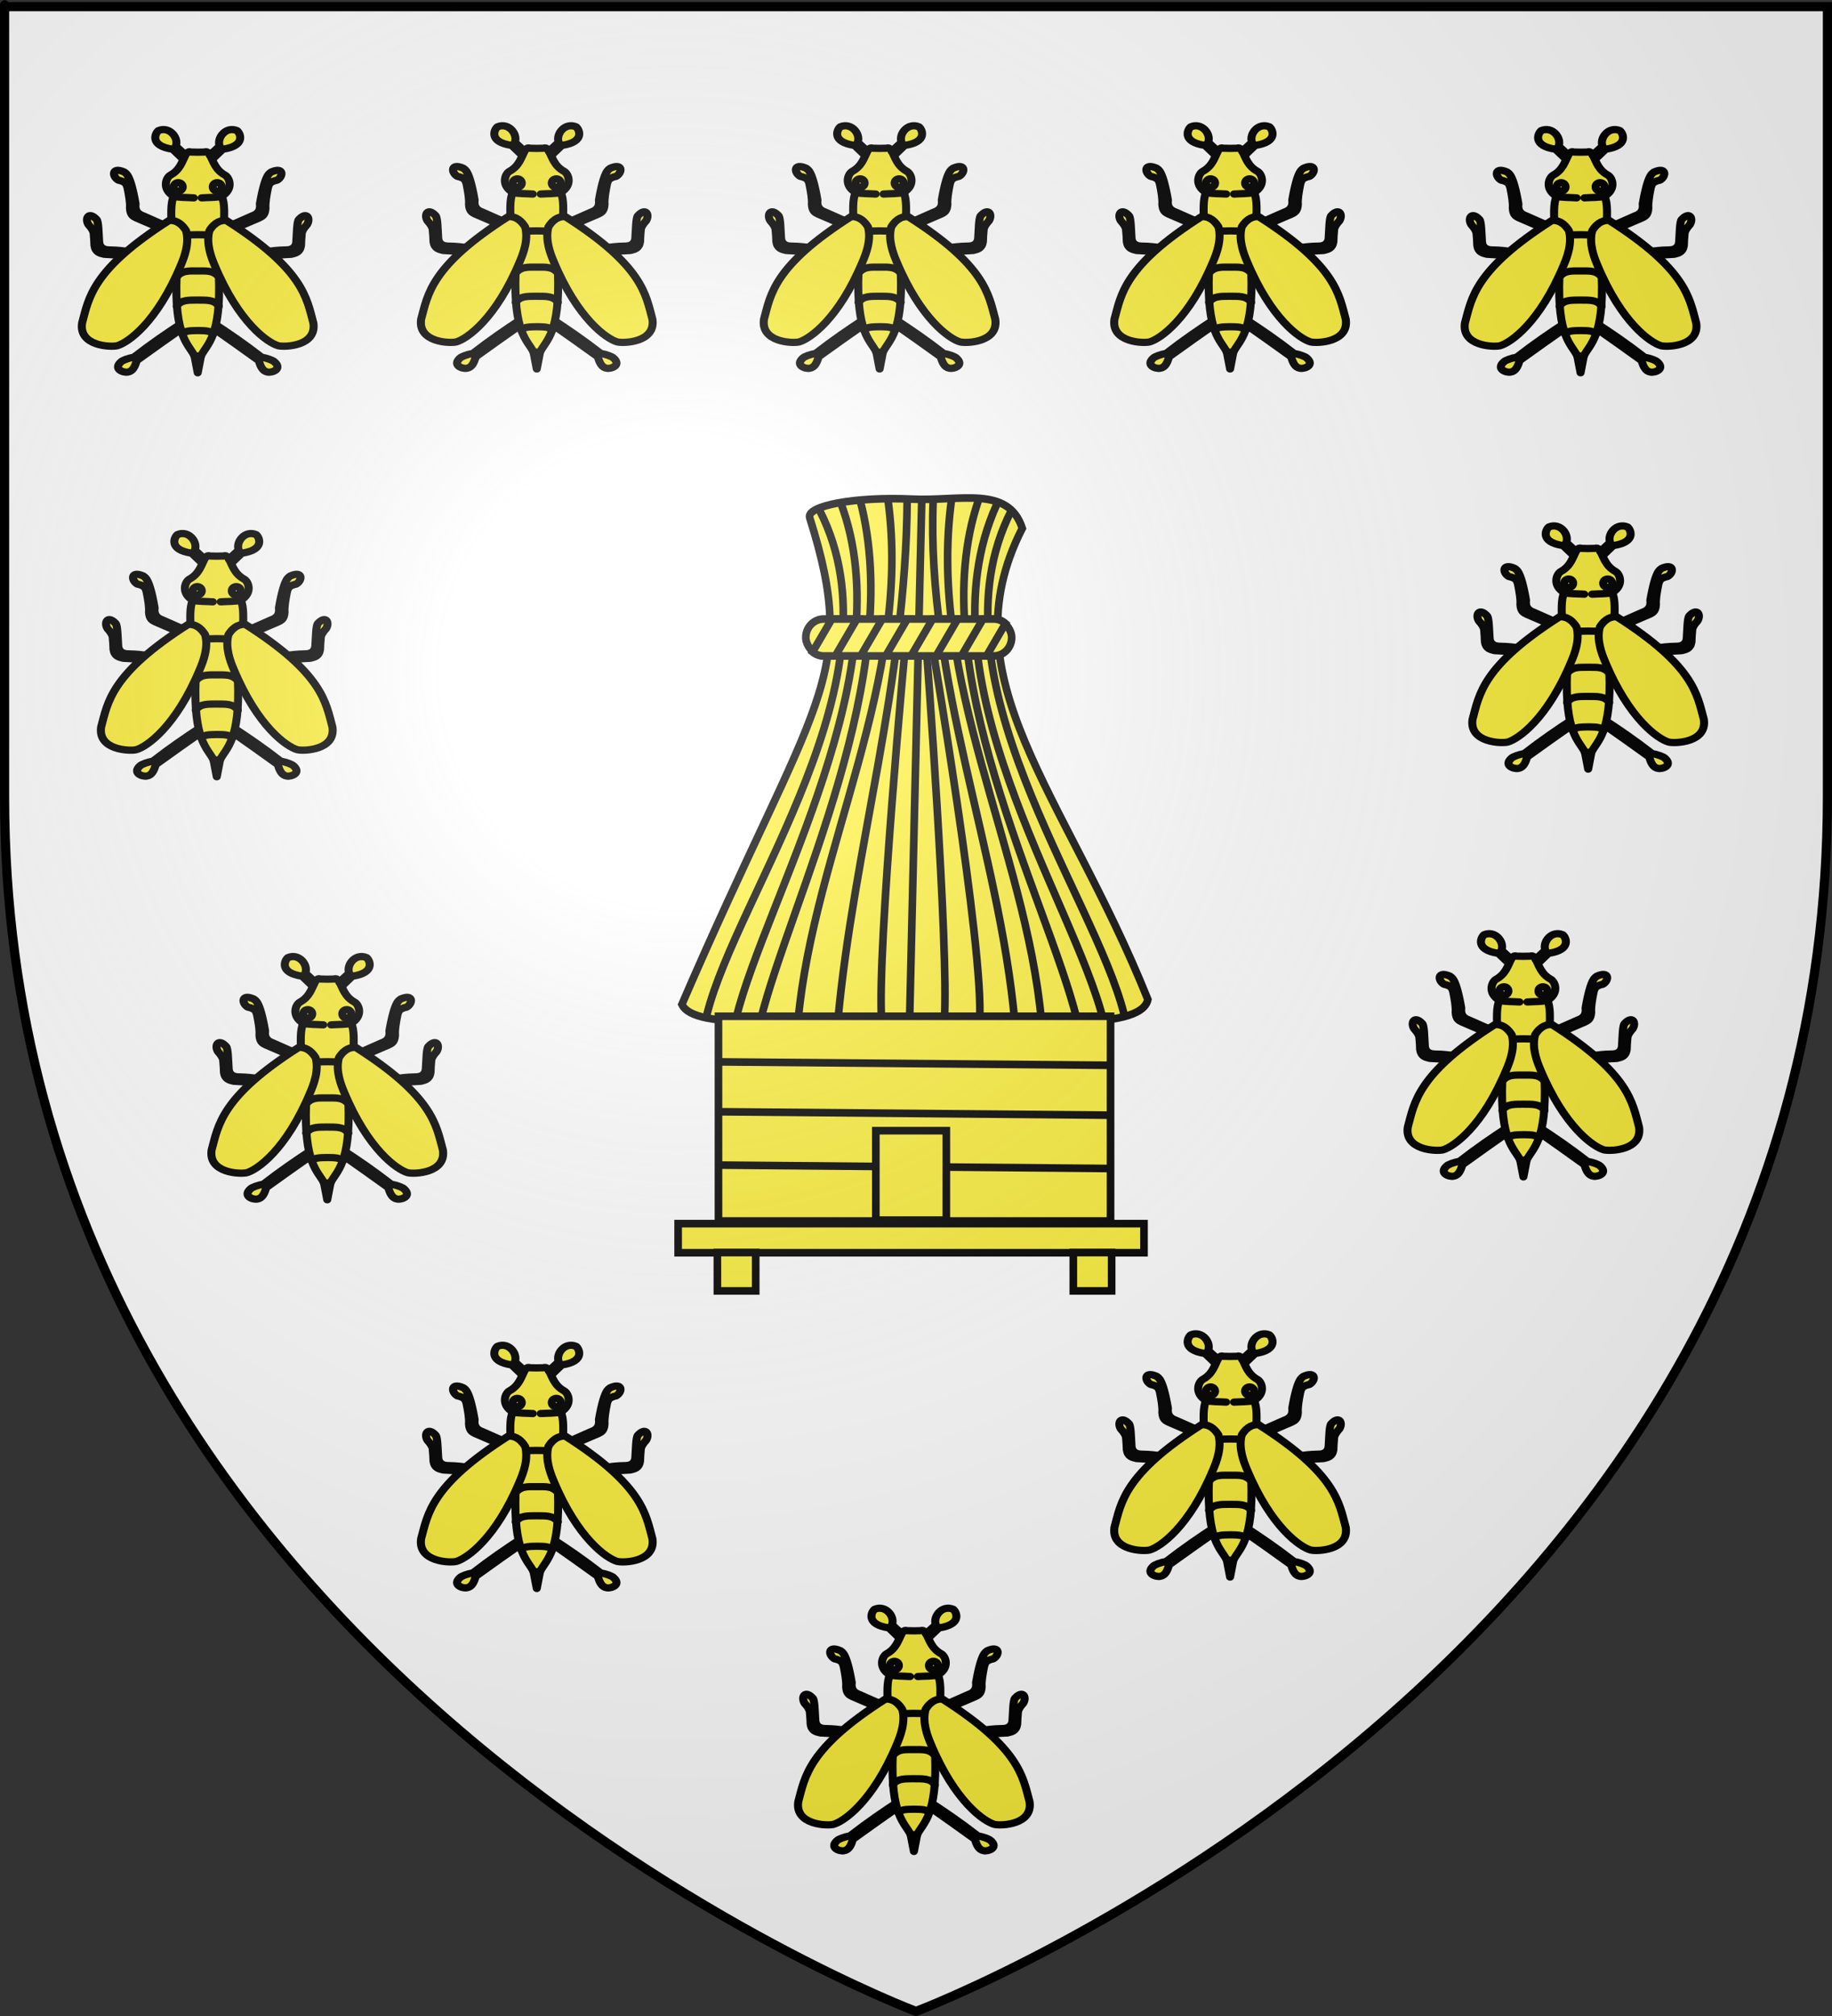 <?xml version="1.0" encoding="UTF-8" standalone="no"?>
<svg
   xmlns:dc="http://purl.org/dc/elements/1.1/"
   xmlns:cc="http://creativecommons.org/ns#"
   xmlns:rdf="http://www.w3.org/1999/02/22-rdf-syntax-ns#"
   xmlns:svg="http://www.w3.org/2000/svg"
   xmlns="http://www.w3.org/2000/svg"
   xmlns:xlink="http://www.w3.org/1999/xlink"
   xmlns:sodipodi="http://sodipodi.sourceforge.net/DTD/sodipodi-0.dtd"
   xmlns:inkscape="http://www.inkscape.org/namespaces/inkscape"
   height="660"
   width="600"
   version="1.0"
   id="svg2"
   sodipodi:version="0.32"
   inkscape:version="0.46"
   sodipodi:docname="prov2.svg"
   sodipodi:docbase="E:\Mes documents\Mes images\Héraldique\Réalisations\Communes européennes\France\43 - Haute-Loire"
   inkscape:export-filename="/Users/olivier/Desktop/Blason Rouge/Blason_Vide_3D.png"
   inkscape:export-xdpi="144"
   inkscape:export-ydpi="144"
   inkscape:output_extension="org.inkscape.output.svg.inkscape">
  <rect width="100%" height="100%" fill="#333333" stroke="none"/>
  <sodipodi:namedview
     inkscape:window-height="723"
     inkscape:window-width="1024"
     inkscape:pageshadow="2"
     inkscape:pageopacity="0.0"
     guidetolerance="10.0"
     gridtolerance="10.0"
     objecttolerance="10.0"
     borderopacity="1.0"
     bordercolor="#666666"
     pagecolor="#ffffff"
     id="base"
     showgrid="false"
     height="660px"
     inkscape:zoom="0.80757541"
     inkscape:cx="300"
     inkscape:cy="329.99986"
     inkscape:window-x="207"
     inkscape:window-y="207"
     inkscape:current-layer="layer3" />
  <desc
     id="desc4">Flag of Canton of Valais (Wallis)</desc>
  <defs
     id="defs6">
    <linearGradient
       id="linearGradient2893">
      <stop
         style="stop-color:white;stop-opacity:0.314;"
         offset="0"
         id="stop2895" />
      <stop
         id="stop2897"
         offset="0.19"
         style="stop-color:white;stop-opacity:0.251;" />
      <stop
         style="stop-color:#6b6b6b;stop-opacity:0.125;"
         offset="0.6"
         id="stop2901" />
      <stop
         style="stop-color:black;stop-opacity:0.125;"
         offset="1"
         id="stop2899" />
    </linearGradient>
    <radialGradient
       inkscape:collect="always"
       xlink:href="#linearGradient2893"
       id="radialGradient3163"
       gradientUnits="userSpaceOnUse"
       gradientTransform="matrix(1.353,0,0,1.349,-77.629,-85.747)"
       cx="221.445"
       cy="226.331"
       fx="221.445"
       fy="226.331"
       r="300" />
  </defs>
  <g
     inkscape:groupmode="layer"
     id="layer3"
     inkscape:label="Fond écu"
     style="display:inline">
    <path
       id="path2855"
       style="fill:#ffffff;fill-opacity:1;fill-rule:evenodd;stroke:none;stroke-width:1px;stroke-linecap:butt;stroke-linejoin:miter;stroke-opacity:1"
       d="M 300,658.5 C 300,658.5 598.5,546.18 598.5,260.728 C 598.5,-24.723 598.5,2.176 598.5,2.176 L 1.5,2.176 L 1.5,260.728 C 1.5,546.18 300,658.5 300,658.5 z "
       sodipodi:nodetypes="cccccc" />
    <g
       id="g2984"
       transform="matrix(0.148,0,0,0.148,110.195,140.678)" />
  </g>
  <g
     inkscape:groupmode="layer"
     id="layer4"
     inkscape:label="Meubles">
    <g
       id="g3526"
       transform="matrix(0.69,0,0,0.69,220.843,162.396)"
       style="stroke:#000000;stroke-opacity:1;stroke-width:3.621;stroke-miterlimit:4;stroke-dasharray:none">
      <g
         transform="translate(-187.156,-71.308)"
         style="display:inline;stroke:#000000;stroke-opacity:1;stroke-width:3.621;stroke-miterlimit:4;stroke-dasharray:none"
         inkscape:label="Fond écu"
         id="g3528">
        <g
           transform="matrix(3.624,0,0,3.624,-645.187,22.442)"
           id="g11341"
           style="stroke:#000000;stroke-opacity:1;stroke-width:0.999;stroke-miterlimit:4;stroke-dasharray:none">
          <path
             style="fill:#fcef3c;fill-opacity:1;fill-rule:evenodd;stroke:#000000;stroke-width:0.999;stroke-linecap:butt;stroke-linejoin:miter;stroke-miterlimit:4;stroke-dasharray:none;stroke-opacity:1"
             d="M 247.415,16.342 C 254.065,37.444 248.134,39.608 230.668,80.042 C 232.38,83.569 245.373,81.87 260.694,82.005 C 275.427,82.134 290.741,83.745 291.702,79.405 C 280.745,52.121 265.218,37.349 275.251,17.708 C 273.433,12.062 267.083,14.186 260.851,13.89 C 253.373,13.535 246.882,14.761 247.415,16.342 z"
             id="path6015"
             sodipodi:nodetypes="ccsccsc" />
          <path
             style="fill:none;fill-rule:evenodd;stroke:#000000;stroke-width:0.999;stroke-linecap:butt;stroke-linejoin:miter;stroke-opacity:1;stroke-miterlimit:4;stroke-dasharray:none"
             d="M 233.939,81.377 C 237.92,65.452 259.738,37.105 248.749,15.447"
             id="path4212"
             sodipodi:nodetypes="cc" />
          <path
             sodipodi:nodetypes="cc"
             id="path4214"
             d="M 288.598,81.377 C 284.617,65.452 262.8,37.105 273.788,15.447"
             style="fill:none;fill-rule:evenodd;stroke:#000000;stroke-width:0.999;stroke-linecap:butt;stroke-linejoin:miter;stroke-opacity:1;stroke-miterlimit:4;stroke-dasharray:none" />
          <path
             style="fill:none;fill-rule:evenodd;stroke:#000000;stroke-width:0.999;stroke-linecap:butt;stroke-linejoin:miter;stroke-opacity:1;stroke-miterlimit:4;stroke-dasharray:none"
             d="M 285.891,82.173 C 281.91,66.248 261.685,37.265 271.877,14.651"
             id="path4216"
             sodipodi:nodetypes="cc" />
          <path
             sodipodi:nodetypes="cc"
             id="path4218"
             d="M 237.761,81.855 C 241.742,65.93 259.738,36.15 251.457,14.333"
             style="fill:none;fill-rule:evenodd;stroke:#000000;stroke-width:0.999;stroke-linecap:butt;stroke-linejoin:miter;stroke-opacity:1;stroke-miterlimit:4;stroke-dasharray:none" />
          <path
             style="fill:none;fill-rule:evenodd;stroke:#000000;stroke-width:0.999;stroke-linecap:butt;stroke-linejoin:miter;stroke-opacity:1;stroke-miterlimit:4;stroke-dasharray:none"
             d="M 240.946,82.173 C 244.927,66.248 260.056,36.946 254.005,14.014"
             id="path4220"
             sodipodi:nodetypes="cc" />
          <path
             sodipodi:nodetypes="cc"
             id="path4222"
             d="M 282.417,82.014 C 278.436,66.089 262.033,35.831 269.518,14.014"
             style="fill:none;fill-rule:evenodd;stroke:#000000;stroke-width:0.999;stroke-linecap:butt;stroke-linejoin:miter;stroke-opacity:1;stroke-miterlimit:4;stroke-dasharray:none" />
          <path
             sodipodi:nodetypes="cc"
             id="path4224"
             d="M 245.883,82.173 C 247.953,59.719 260.852,37.583 257.667,14.014"
             style="fill:none;fill-rule:evenodd;stroke:#000000;stroke-width:0.999;stroke-linecap:butt;stroke-linejoin:miter;stroke-opacity:1;stroke-miterlimit:4;stroke-dasharray:none" />
          <path
             style="fill:none;fill-rule:evenodd;stroke:#000000;stroke-width:0.999;stroke-linecap:butt;stroke-linejoin:miter;stroke-opacity:1;stroke-miterlimit:4;stroke-dasharray:none"
             d="M 277.758,82.173 C 275.688,59.719 262.789,37.583 265.974,14.014"
             id="path4226"
             sodipodi:nodetypes="cc" />
          <path
             sodipodi:nodetypes="cc"
             id="path4228"
             d="M 274.255,82.173 C 272.185,59.719 262.63,37.583 263.585,14.014"
             style="fill:none;fill-rule:evenodd;stroke:#000000;stroke-width:0.999;stroke-linecap:butt;stroke-linejoin:miter;stroke-opacity:1;stroke-miterlimit:4;stroke-dasharray:none" />
          <path
             style="fill:none;fill-rule:evenodd;stroke:#000000;stroke-width:0.999;stroke-linecap:butt;stroke-linejoin:miter;stroke-opacity:1;stroke-miterlimit:4;stroke-dasharray:none"
             d="M 251.097,82.173 C 253.167,59.719 260.015,38.061 260.174,14.014"
             id="path4230"
             sodipodi:nodetypes="cc" />
          <path
             sodipodi:nodetypes="cc"
             id="path4232"
             d="M 260.492,82.173 C 260.492,82.173 262.085,14.014 262.085,14.014"
             style="fill:none;fill-rule:evenodd;stroke:#000000;stroke-width:0.999;stroke-linecap:butt;stroke-linejoin:miter;stroke-opacity:1;stroke-miterlimit:4;stroke-dasharray:none" />
          <path
             style="fill:none;fill-rule:evenodd;stroke:#000000;stroke-width:0.999;stroke-linecap:butt;stroke-linejoin:miter;stroke-opacity:1;stroke-miterlimit:4;stroke-dasharray:none"
             d="M 256.83,82.173 C 256.193,72.937 260.015,32.169 260.015,32.169"
             id="path4234"
             sodipodi:nodetypes="cc" />
          <path
             sodipodi:nodetypes="cc"
             id="path4236"
             d="M 265.039,82.173 C 265.676,72.937 262.65,32.806 262.65,32.806"
             style="fill:none;fill-rule:evenodd;stroke:#000000;stroke-width:0.999;stroke-linecap:butt;stroke-linejoin:miter;stroke-opacity:1;stroke-miterlimit:4;stroke-dasharray:none" />
          <path
             style="fill:none;fill-rule:evenodd;stroke:#000000;stroke-width:0.999;stroke-linecap:butt;stroke-linejoin:miter;stroke-opacity:1;stroke-miterlimit:4;stroke-dasharray:none"
             d="M 269.657,82.173 C 270.294,72.937 263.287,32.009 263.287,32.009"
             id="path4238"
             sodipodi:nodetypes="cc" />
          <rect
             style="fill:#fcef3c;fill-opacity:1;fill-rule:nonzero;stroke:#000000;stroke-width:0.999;stroke-linecap:butt;stroke-linejoin:miter;marker:none;marker-start:none;marker-mid:none;marker-end:none;stroke-miterlimit:4;stroke-dasharray:none;stroke-dashoffset:0;stroke-opacity:1;visibility:visible;display:inline;overflow:visible"
             id="rect7704"
             width="26.966"
             height="4.836"
             x="246.898"
             y="29.583"
             ry="2.418"
             rx="2.345" />
          <path
             style="fill:#fcef3c;fill-opacity:1;fill-rule:nonzero;stroke:#000000;stroke-width:0.999;stroke-linecap:butt;stroke-linejoin:miter;marker:none;marker-start:none;marker-mid:none;marker-end:none;stroke-miterlimit:4;stroke-dasharray:none;stroke-dashoffset:0;stroke-opacity:1;visibility:visible;display:inline;overflow:visible"
             d="M 250.305,29.584 L 247.785,33.898 C 248.185,34.225 248.69,34.421 249.241,34.421 L 250.767,34.421 L 253.592,29.584 L 250.305,29.584 z M 256.908,29.584 L 254.082,34.421 L 257.365,34.421 L 260.19,29.584 L 256.908,29.584 z M 263.51,29.584 L 260.685,34.421 L 263.968,34.421 L 266.793,29.584 L 263.51,29.584 z M 270.108,29.584 L 267.283,34.421 L 270.571,34.421 L 273.049,30.172 C 272.638,29.807 272.105,29.584 271.518,29.584 L 270.108,29.584 z"
             id="rect7758" />
          <path
             style="fill:#fcef3c;fill-opacity:1;fill-rule:nonzero;stroke:#000000;stroke-width:0.999;stroke-miterlimit:4;stroke-dasharray:none;stroke-opacity:1"
             d="M 235.459,81.593 L 286.813,81.593 L 286.813,108.399 L 235.459,108.399 L 235.459,81.593 z"
             id="rect6012" />
          <path
             style="fill:none;fill-rule:evenodd;stroke:#000000;stroke-width:0.999;stroke-linecap:butt;stroke-linejoin:miter;stroke-opacity:1;stroke-miterlimit:4;stroke-dasharray:none"
             d="M 235.574,87.564 C 286.923,88.015 286.923,88.015 286.923,88.015"
             id="path7787" />
          <path
             id="path7789"
             d="M 235.574,94.095 C 286.923,94.546 286.923,94.546 286.923,94.546"
             style="fill:none;fill-rule:evenodd;stroke:#000000;stroke-width:0.999;stroke-linecap:butt;stroke-linejoin:miter;stroke-opacity:1;stroke-miterlimit:4;stroke-dasharray:none" />
          <path
             style="fill:none;fill-rule:evenodd;stroke:#000000;stroke-width:0.999;stroke-linecap:butt;stroke-linejoin:miter;stroke-opacity:1;stroke-miterlimit:4;stroke-dasharray:none"
             d="M 235.574,101.077 C 286.923,101.527 286.923,101.527 286.923,101.527"
             id="path7791" />
          <rect
             style="fill:#fcef3c;fill-opacity:1;fill-rule:nonzero;stroke:#000000;stroke-width:0.999;stroke-miterlimit:4;stroke-dasharray:none;stroke-opacity:1"
             id="rect7793"
             width="9.234"
             height="11.711"
             x="256.069"
             y="96.573" />
          <rect
             y="108.742"
             x="230.177"
             height="3.812"
             width="61.017"
             id="rect7795"
             style="fill:#fcef3c;fill-opacity:1;fill-rule:nonzero;stroke:#000000;stroke-width:0.999;stroke-miterlimit:4;stroke-dasharray:none;stroke-opacity:1" />
          <rect
             y="112.53"
             x="235.316"
             height="5.021"
             width="5.021"
             id="rect7797"
             style="fill:#fcef3c;fill-opacity:1;fill-rule:nonzero;stroke:#000000;stroke-width:0.999;stroke-miterlimit:4;stroke-dasharray:none;stroke-opacity:1" />
          <rect
             style="fill:#fcef3c;fill-opacity:1;fill-rule:nonzero;stroke:#000000;stroke-width:0.999;stroke-miterlimit:4;stroke-dasharray:none;stroke-opacity:1"
             id="rect7799"
             width="5.021"
             height="5.021"
             x="281.935"
             y="112.53" />
        </g>
      </g>
      <g
         transform="translate(-187.156,-71.308)"
         inkscape:label="Meubles"
         id="g3556"
         style="stroke:#000000;stroke-opacity:1;stroke-width:3.621;stroke-miterlimit:4;stroke-dasharray:none" />
      <g
         transform="translate(-187.156,-71.308)"
         inkscape:label="Reflet final"
         id="g3558"
         style="stroke:#000000;stroke-opacity:1;stroke-width:3.621;stroke-miterlimit:4;stroke-dasharray:none" />
      <g
         transform="translate(-187.156,-71.308)"
         inkscape:label="Contour final"
         id="g3560"
         style="stroke:#000000;stroke-opacity:1;stroke-width:3.621;stroke-miterlimit:4;stroke-dasharray:none" />
    </g>
    <g
       id="g3036"
       transform="matrix(0.148,0,0,0.148,254.921,517.464)"
       style="fill:#fcef3c;stroke:#000000;stroke-opacity:1;stroke-width:16.849;stroke-miterlimit:4;stroke-dasharray:none">
      <g
         id="g3038"
         style="display:inline;fill:#fcef3c;stroke:#000000;stroke-opacity:1;stroke-width:9.113;stroke-miterlimit:4;stroke-dasharray:none"
         transform="matrix(1.947,0,0,1.756,-335.076,-294.043)">
        <g
           id="g3040"
           style="fill:#fcef3c;stroke:#000000;stroke-opacity:1;stroke-width:9.113;stroke-miterlimit:4;stroke-dasharray:none">
          <path
             id="path3042"
             style="opacity:1;fill:#fcef3c;fill-opacity:1;fill-rule:nonzero;stroke:#000000;stroke-width:9.113;stroke-linecap:round;stroke-linejoin:round;marker:none;marker-start:none;marker-mid:none;marker-end:none;stroke-miterlimit:4;stroke-dasharray:none;stroke-dashoffset:0;stroke-opacity:1;visibility:visible;display:inline;overflow:visible"
             d="M 308.571,445.934 C 291.587,458.16 273.865,471.543 253.571,488.969 C 246.916,490.261 240.716,493.011 239.116,494.693 C 229.406,504.109 242.007,508.819 246.607,507.719 C 252.268,506.867 254.901,500.716 256.786,493.255 C 274.881,478.706 292.976,464.666 311.071,450.576" />
          <path
             id="path3044"
             style="opacity:1;fill:#fcef3c;fill-opacity:1;fill-rule:nonzero;stroke:#000000;stroke-width:9.113;stroke-linecap:round;stroke-linejoin:round;marker:none;marker-start:none;marker-mid:none;marker-end:none;stroke-miterlimit:4;stroke-dasharray:none;stroke-dashoffset:0;stroke-opacity:1;visibility:visible;display:inline;overflow:visible"
             d="M 309.464,239.505 L 297.679,227.005 C 270.681,222.638 278.007,206.623 281.429,203.612 C 293.927,197.564 304.816,212.527 301.25,223.076 L 312.5,234.505" />
          <path
             id="path3046"
             style="opacity:1;fill:#fcef3c;fill-opacity:1;fill-rule:nonzero;stroke:#000000;stroke-width:9.113;stroke-linecap:round;stroke-linejoin:round;marker:none;marker-start:none;marker-mid:none;marker-end:none;stroke-miterlimit:4;stroke-dasharray:none;stroke-dashoffset:0;stroke-opacity:1;visibility:visible;display:inline;overflow:visible"
             d="M 290.893,323.969 L 264.286,310.934 C 258.249,308.638 254.453,304.4 255.536,295.934 C 249.381,256.759 244.281,257.649 242.679,255.755 C 228.191,248.531 228.617,261.194 235.893,265.934 C 244.281,267.96 245.028,270.804 246.25,275.041 C 248.065,284.998 249.637,294.617 249.107,301.291 C 249.609,310.567 253.17,311.686 256.429,313.612 L 286.429,327.898" />
          <path
             id="path3048"
             style="opacity:1;fill:#fcef3c;fill-opacity:1;fill-rule:nonzero;stroke:#000000;stroke-width:9.113;stroke-linecap:round;stroke-linejoin:round;marker:none;marker-start:none;marker-mid:none;marker-end:none;stroke-miterlimit:4;stroke-dasharray:none;stroke-dashoffset:0;stroke-opacity:1;visibility:visible;display:inline;overflow:visible"
             d="M 246.964,355.755 C 240.361,355.044 237.679,354.072 224.643,353.791 C 217.885,353.459 214.2,349.419 214.107,342.898 C 213.467,332.75 213.413,318.388 211.25,315.576 C 202.204,304.593 197.589,314.251 201.964,322.005 C 204.884,325.576 207.3,329.148 207.857,332.719 C 208.405,338.898 208.678,343.981 208.75,348.255 C 209.909,357.008 214.965,357.969 219.821,359.326 L 245.357,360.934" />
          <path
             id="path3050"
             style="opacity:1;fill:#fcef3c;fill-opacity:1;fill-rule:nonzero;stroke:#000000;stroke-width:9.113;stroke-linecap:round;stroke-linejoin:round;marker:none;marker-start:none;marker-mid:none;marker-end:none;stroke-miterlimit:4;stroke-dasharray:none;stroke-dashoffset:0;stroke-opacity:1;visibility:visible;display:inline;overflow:visible"
             d="M 343.744,445.934 C 360.729,458.16 378.45,471.543 398.744,488.969 C 405.4,490.261 411.6,493.011 413.2,494.693 C 422.909,504.109 410.308,508.819 405.708,507.719 C 400.047,506.867 397.414,500.716 395.53,493.255 C 377.435,478.706 359.339,464.666 341.244,450.576" />
          <path
             id="path3052"
             style="fill:#fcef3c;fill-opacity:1;fill-rule:nonzero;stroke:#000000;stroke-width:9.113;stroke-linecap:round;stroke-linejoin:round;marker:none;marker-start:none;marker-mid:none;marker-end:none;stroke-miterlimit:4;stroke-dashoffset:0;stroke-opacity:1;visibility:visible;display:inline;overflow:visible;stroke-dasharray:none"
             d="M 326.158,230.724 L 332.316,230.576 C 334.711,231.178 336.223,227.803 339.816,233.791 C 343.997,242.572 346.134,253.026 357.402,259.783 C 362.566,263.337 366.917,277.45 353.387,286.291 C 357.046,293.973 356.512,310.042 355.53,327.005 L 350.173,386.291 C 352.882,463.139 336.779,472.273 329.881,487.214 L 326.158,508.612 L 322.435,487.214 C 315.537,472.273 299.433,463.139 302.143,386.291 L 296.786,327.005 C 295.804,310.042 295.27,293.973 298.929,286.291 C 285.399,277.45 289.75,263.337 294.913,259.783 C 306.182,253.026 308.319,242.572 312.5,233.791 C 316.093,227.803 317.604,231.178 320,230.576 L 326.158,230.724 z" />
          <path
             id="path3054"
             style="opacity:1;fill:#fcef3c;fill-opacity:1;fill-rule:nonzero;stroke:#000000;stroke-width:9.113;stroke-linecap:round;stroke-linejoin:round;marker:none;marker-start:none;marker-mid:none;marker-end:none;stroke-miterlimit:4;stroke-dasharray:none;stroke-dashoffset:0;stroke-opacity:1;visibility:visible;display:inline;overflow:visible"
             d="M 361.423,323.969 L 388.03,310.934 C 394.067,308.638 397.863,304.4 396.78,295.934 C 402.935,256.759 408.035,257.649 409.637,255.755 C 424.124,248.531 423.699,261.194 416.423,265.934 C 408.035,267.96 407.287,270.804 406.066,275.041 C 404.251,284.998 402.678,294.617 403.208,301.291 C 402.706,310.567 399.145,311.686 395.887,313.612 L 365.887,327.898" />
          <path
             id="path3056"
             style="opacity:1;fill:#fcef3c;fill-opacity:1;fill-rule:nonzero;stroke:#000000;stroke-width:9.113;stroke-linecap:round;stroke-linejoin:round;marker:none;marker-start:none;marker-mid:none;marker-end:none;stroke-miterlimit:4;stroke-dasharray:none;stroke-dashoffset:0;stroke-opacity:1;visibility:visible;display:inline;overflow:visible"
             d="M 405.351,355.755 C 411.955,355.044 414.637,354.072 427.673,353.791 C 434.431,353.459 438.116,349.419 438.208,342.898 C 438.849,332.75 438.903,318.388 441.066,315.576 C 450.112,304.593 454.726,314.251 450.351,322.005 C 447.432,325.576 445.015,329.148 444.458,332.719 C 443.911,338.898 443.637,343.981 443.566,348.255 C 442.407,357.008 437.351,357.969 432.494,359.326 L 406.958,360.934" />
          <path
             id="path3058"
             style="opacity:1;fill:#fcef3c;fill-opacity:1;fill-rule:nonzero;stroke:#000000;stroke-width:9.113;stroke-linecap:round;stroke-linejoin:round;marker:none;marker-start:none;marker-mid:none;marker-end:none;stroke-miterlimit:4;stroke-dasharray:none;stroke-dashoffset:0;stroke-opacity:1;visibility:visible;display:inline;overflow:visible"
             d="M 298.393,286.201 C 305.344,288.112 313.897,287.618 321.696,288.255" />
          <path
             id="path3060"
             style="opacity:1;fill:#fcef3c;fill-opacity:1;fill-rule:nonzero;stroke:#000000;stroke-width:9.113;stroke-linecap:round;stroke-linejoin:round;marker:none;marker-start:none;marker-mid:none;marker-end:none;stroke-miterlimit:4;stroke-dasharray:none;stroke-dashoffset:0;stroke-opacity:1;visibility:visible;display:inline;overflow:visible"
             d="M 342.851,239.505 L 354.637,227.005 C 381.634,222.638 374.308,206.623 370.887,203.612 C 358.389,197.564 347.5,212.527 351.066,223.076 L 339.816,234.505" />
          <path
             id="path3062"
             style="opacity:1;fill:#fcef3c;fill-opacity:1;fill-rule:nonzero;stroke:#000000;stroke-width:9.113;stroke-linecap:round;stroke-linejoin:round;stroke-miterlimit:4;stroke-dasharray:none;stroke-opacity:1"
             transform="translate(1.01,0.758)"
             d="M 308.097,273.661 C 308.099,276.592 305.809,278.969 302.983,278.969 C 300.156,278.969 297.866,276.592 297.869,273.661 C 297.866,270.73 300.156,268.353 302.983,268.353 C 305.809,268.353 308.099,270.73 308.097,273.661 z" />
          <path
             id="path3064"
             style="opacity:1;fill:#fcef3c;fill-opacity:1;fill-rule:nonzero;stroke:#000000;stroke-width:9.113;stroke-linecap:round;stroke-linejoin:round;stroke-miterlimit:4;stroke-dasharray:none;stroke-opacity:1"
             transform="matrix(-1,0,0,1,651.306,0.758)"
             d="M 308.097,273.661 C 308.099,276.592 305.809,278.969 302.983,278.969 C 300.156,278.969 297.866,276.592 297.869,273.661 C 297.866,270.73 300.156,268.353 302.983,268.353 C 305.809,268.353 308.099,270.73 308.097,273.661 z" />
          <path
             id="path3066"
             style="opacity:1;fill:#fcef3c;fill-opacity:1;fill-rule:nonzero;stroke:#000000;stroke-width:9.113;stroke-linecap:round;stroke-linejoin:round;marker:none;marker-start:none;marker-mid:none;marker-end:none;stroke-miterlimit:4;stroke-dasharray:none;stroke-dashoffset:0;stroke-opacity:1;visibility:visible;display:inline;overflow:visible"
             d="M 353.923,286.201 C 346.972,288.112 338.419,287.618 330.619,288.255" />
          <path
             id="path3068"
             style="fill:#fcef3c;fill-opacity:1;fill-rule:nonzero;stroke:#000000;stroke-width:9.113;stroke-linecap:round;stroke-linejoin:round;marker:none;marker-start:none;marker-mid:none;marker-end:none;stroke-miterlimit:4;stroke-dashoffset:0;stroke-opacity:1;visibility:visible;display:inline;overflow:visible;stroke-dasharray:none"
             d="M 338.833,334.951 L 326.158,334.684 L 313.482,334.951" />
          <path
             id="path3070"
             style="fill:#fcef3c;fill-opacity:1;fill-rule:nonzero;stroke:#000000;stroke-width:9.113;stroke-linecap:round;stroke-linejoin:round;marker:none;marker-start:none;marker-mid:none;marker-end:none;stroke-miterlimit:4;stroke-dashoffset:0;stroke-opacity:1;visibility:visible;display:inline;overflow:visible;stroke-dasharray:none"
             d="M 350.976,389.237 C 344.801,379.058 335.738,380.429 326.158,380.309 C 316.578,380.429 307.515,379.058 301.339,389.237" />
          <path
             id="path3072"
             style="fill:#fcef3c;fill-opacity:1;fill-rule:nonzero;stroke:#000000;stroke-width:9.113;stroke-linecap:round;stroke-linejoin:round;marker:none;marker-start:none;marker-mid:none;marker-end:none;stroke-miterlimit:4;stroke-dashoffset:0;stroke-opacity:1;visibility:visible;display:inline;overflow:visible;stroke-dasharray:none"
             d="M 350.083,424.773 C 344.995,416.093 335.39,417.243 326.423,417.005 C 326.423,417.005 335.39,417.243 326.158,417.005 C 316.925,417.243 307.321,416.093 302.232,424.773" />
          <path
             id="path3074"
             style="fill:#fcef3c;fill-opacity:1;fill-rule:nonzero;stroke:#000000;stroke-width:9.113;stroke-linecap:round;stroke-linejoin:round;marker:none;marker-start:none;marker-mid:none;marker-end:none;stroke-miterlimit:4;stroke-dashoffset:0;stroke-opacity:1;visibility:visible;display:inline;overflow:visible;stroke-dasharray:none"
             d="M 343.923,459.505 C 340.141,455.398 333.767,455.597 327.226,455.398 C 327.226,455.398 333.767,455.597 326.158,455.398 C 318.549,455.597 312.175,455.398 308.393,459.505" />
          <g
             id="g3076"
             style="fill:#fcef3c;fill-opacity:1;stroke:#000000;stroke-width:9.113;stroke-linecap:round;stroke-linejoin:round;stroke-miterlimit:4;stroke-dasharray:none;stroke-opacity:1">
            <path
               id="path3078"
               style="opacity:1;fill:#fcef3c;fill-opacity:1;fill-rule:nonzero;stroke:#000000;stroke-width:9.113;stroke-linecap:round;stroke-linejoin:round;marker:none;marker-start:none;marker-mid:none;marker-end:none;stroke-miterlimit:4;stroke-dasharray:none;stroke-dashoffset:0;stroke-opacity:1;visibility:visible;display:inline;overflow:visible"
               d="M 293.702,316.719 C 205.567,378.815 202.376,414.72 194.707,446.018 C 190.863,475.144 227.157,476.499 234.608,474.555 C 246.468,470.881 279.622,445.892 307.086,372.782 C 310.506,363.828 316.994,345.836 312.895,329.598 C 306.293,317.884 298.944,316.377 293.702,316.719 z" />
            <path
               id="path3080"
               style="opacity:1;fill:#fcef3c;fill-opacity:1;fill-rule:nonzero;stroke:#000000;stroke-width:9.113;stroke-linecap:round;stroke-linejoin:round;marker:none;marker-start:none;marker-mid:none;marker-end:none;stroke-miterlimit:4;stroke-dasharray:none;stroke-dashoffset:0;stroke-opacity:1;visibility:visible;display:inline;overflow:visible"
               d="M 358.614,316.719 C 446.749,378.815 449.94,414.72 457.609,446.018 C 461.452,475.144 425.158,476.499 417.708,474.555 C 405.848,470.881 372.694,445.892 345.229,372.782 C 341.809,363.828 335.321,345.836 339.421,329.598 C 346.023,317.884 353.372,316.377 358.614,316.719 z" />
          </g>
          <path
             id="path3082"
             style="opacity:1;fill:#fcef3c;fill-opacity:1;fill-rule:nonzero;stroke:#000000;stroke-width:9.113;stroke-linecap:round;stroke-linejoin:round;marker:none;marker-start:none;marker-mid:none;marker-end:none;stroke-miterlimit:4;stroke-dasharray:none;stroke-dashoffset:0;stroke-opacity:1;visibility:visible;display:inline;overflow:visible"
             d="M 322.232,487.094 C 322.232,487.094 324.174,487.541 326.116,487.541 C 328.058,487.541 330,487.094 330,487.094" />
        </g>
      </g>
      <g
         id="g3084"
         style="fill:#fcef3c;stroke:#000000;stroke-opacity:1;stroke-width:16.849;stroke-miterlimit:4;stroke-dasharray:none" />
    </g>
    <use
       x="0"
       y="0"
       xlink:href="#g3036"
       id="use2798"
       transform="translate(103.554,-89.83)"
       width="600"
       height="660" />
    <use
       x="0"
       y="0"
       xlink:href="#use2798"
       id="use2800"
       transform="translate(96.068,-131.002)"
       width="600"
       height="660" />
    <use
       x="0"
       y="0"
       xlink:href="#use2800"
       id="use2802"
       transform="translate(21.21,-133.497)"
       width="600"
       height="660" />
    <use
       x="0"
       y="0"
       xlink:href="#use2802"
       id="use2804"
       transform="translate(-344.348,268.242)"
       width="600"
       height="660" />
    <use
       x="0"
       y="0"
       xlink:href="#use2804"
       id="use2806"
       transform="translate(-68.62,-127.259)"
       width="600"
       height="660" />
    <use
       x="0"
       y="0"
       xlink:href="#use2806"
       id="use2808"
       transform="translate(-36.181,-138.488)"
       width="600"
       height="660" />
    <use
       x="0"
       y="0"
       xlink:href="#use2808"
       id="use2810"
       transform="translate(-6.238,-132.25)"
       width="600"
       height="660" />
    <use
       x="0"
       y="0"
       xlink:href="#use2810"
       id="use2812"
       transform="translate(111.04,-1.248)"
       width="600"
       height="660" />
    <use
       x="0"
       y="0"
       xlink:href="#use2812"
       id="use2814"
       transform="translate(227.07,3.7718921e-6)"
       width="600"
       height="660" />
    <use
       x="0"
       y="0"
       xlink:href="#use2814"
       id="use2816"
       transform="translate(114.783,1.248)"
       width="600"
       height="660" />
    <use
       x="0"
       y="0"
       xlink:href="#use2816"
       id="use2818"
       transform="translate(-229.565,-1.248)"
       width="600"
       height="660" />
  </g>
  <g
     inkscape:groupmode="layer"
     id="layer2"
     inkscape:label="Reflet final"
     sodipodi:insensitive="true">
    <path
       sodipodi:nodetypes="cccccc"
       d="M 300,658.5 C 300,658.5 598.5,546.18 598.5,260.728 C 598.5,-24.723 598.5,2.176 598.5,2.176 L 1.5,2.176 L 1.5,260.728 C 1.5,546.18 300,658.5 300,658.5 z "
       style="opacity:1;fill:url(#radialGradient3163);fill-opacity:1;fill-rule:evenodd;stroke:none;stroke-width:1px;stroke-linecap:butt;stroke-linejoin:miter;stroke-opacity:1"
       id="path2875"
       inkscape:export-xdpi="144"
       inkscape:export-ydpi="144" />
  </g>
  <g
     inkscape:groupmode="layer"
     id="layer1"
     inkscape:label="Contour final"
     sodipodi:insensitive="true">
    <path
       sodipodi:nodetypes="cccccc"
       d="M 300,658.5 C 300,658.5 1.5,546.18 1.5,260.728 C 1.5,-24.723 1.5,2.176 1.5,2.176 L 598.5,2.176 L 598.5,260.728 C 598.5,546.18 300,658.5 300,658.5 z "
       style="opacity:1;fill:none;fill-opacity:1;fill-rule:evenodd;stroke:#000000;stroke-width:3;stroke-linecap:butt;stroke-linejoin:miter;stroke-miterlimit:4;stroke-dasharray:none;stroke-opacity:1"
       id="path1411"
       inkscape:export-xdpi="144"
       inkscape:export-ydpi="144" />
  </g>
</svg>
